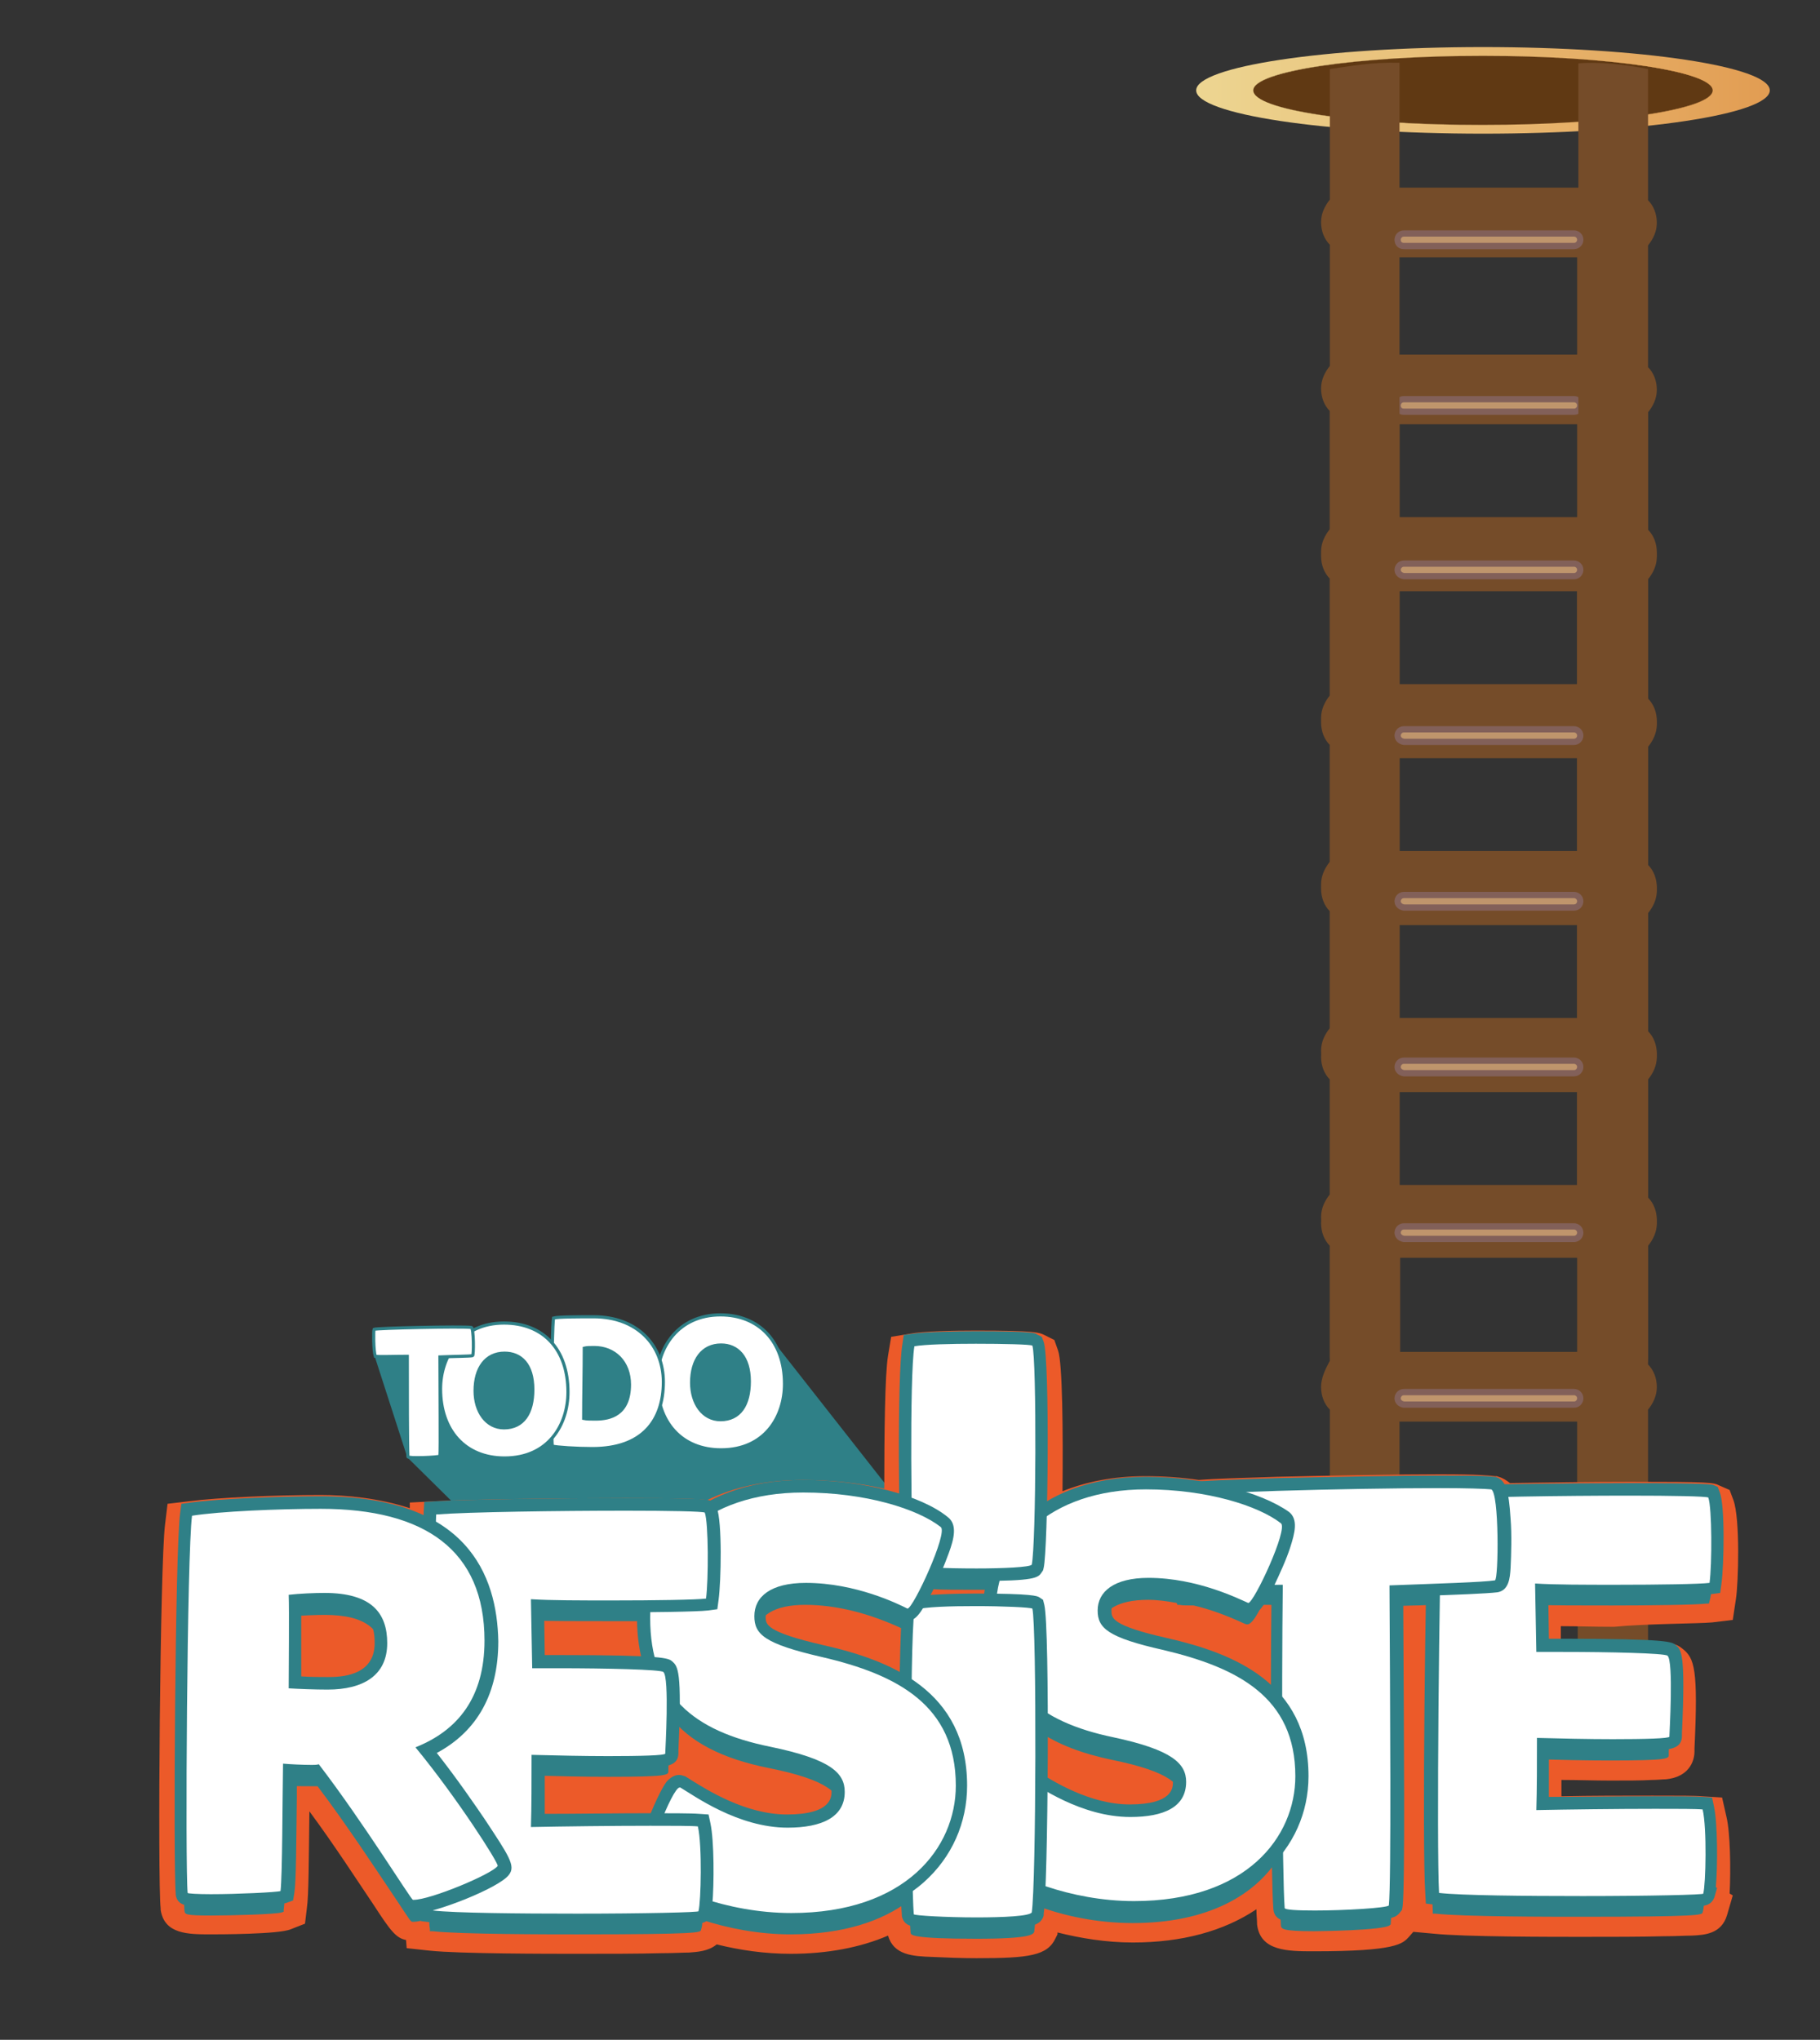 <?xml version="1.0" encoding="utf-8"?>
<!-- Generator: Adobe Illustrator 22.0.1, SVG Export Plug-In . SVG Version: 6.00 Build 0)  -->
<svg version="1.1" id="Layer_1" xmlns="http://www.w3.org/2000/svg" xmlns:xlink="http://www.w3.org/1999/xlink" x="0px" y="0px"
	 viewBox="0 0 290 325" style="enable-background:new 0 0 290 325;" xml:space="preserve">
<rect x="0" y="0" width="290" height="325" fill="#333333" stroke="none"/>
<style type="text/css">
	.st0{clip-path:url(#SVGID_2_);fill:url(#SVGID_3_);}
	.st1{clip-path:url(#SVGID_5_);fill:#603913;}
	.st2{clip-path:url(#SVGID_5_);fill:url(#SVGID_6_);}
	.st3{fill:#754C29;}
	.st4{fill:#BF956C;}
	.st5{fill:none;stroke:#826059;stroke-miterlimit:10;}
	.st6{fill:#2F8087;}
	.st7{fill:#EC5A29;}
	.st8{fill:#FFFFFF;}
	.st9{fill:none;stroke:#2F8087;stroke-width:0.5;stroke-miterlimit:10;}
</style>
<g>
	<defs>
		<path id="SVGID_1_" d="M190.6,14.4c0,3.8,20.5,6.9,45.7,6.9c25.2,0,45.7-3.1,45.7-6.9s-20.5-6.9-45.7-6.9
			C211.1,7.5,190.6,10.6,190.6,14.4"/>
	</defs>
	<clipPath id="SVGID_2_">
		<use xlink:href="#SVGID_1_"  style="overflow:visible;"/>
	</clipPath>
	
		<linearGradient id="SVGID_3_" gradientUnits="userSpaceOnUse" x1="134.837" y1="2119.919" x2="135.837" y2="2119.919" gradientTransform="matrix(-91.386 0 0 91.386 12604.251 -193716.688)">
		<stop  offset="0" style="stop-color:#E29D53"/>
		<stop  offset="1.153710e-02" style="stop-color:#E29D53"/>
		<stop  offset="1" style="stop-color:#EDD692"/>
	</linearGradient>
	<rect x="190.6" y="7.5" class="st0" width="91.4" height="13.8"/>
</g>
<g>
	<g>
		<defs>
			<rect id="SVGID_4_" x="199.2" y="8.4" width="74.2" height="12.1"/>
		</defs>
		<clipPath id="SVGID_5_">
			<use xlink:href="#SVGID_4_"  style="overflow:visible;"/>
		</clipPath>
		<path class="st1" d="M199.7,14.4c0-3.1,16.4-5.5,36.6-5.5c20.2,0,36.6,2.5,36.6,5.5c0,3.1-16.4,5.5-36.6,5.5
			C216.1,20,199.7,17.5,199.7,14.4"/>
		
			<linearGradient id="SVGID_6_" gradientUnits="userSpaceOnUse" x1="135.263" y1="2120.133" x2="136.263" y2="2120.133" gradientTransform="matrix(-74.219 0 0 74.219 10312.52 -157338.672)">
			<stop  offset="0" style="stop-color:#E29D53"/>
			<stop  offset="1.153710e-02" style="stop-color:#E29D53"/>
			<stop  offset="1" style="stop-color:#EDD692"/>
		</linearGradient>
		<path class="st2" d="M199.7,14.4L199.7,14.4c0-3.1,16.4-5.5,36.6-5.5c20.2,0,36.6,2.5,36.6,5.5c0,3.1-16.4,5.5-36.6,5.5
			C216.1,20,199.7,17.5,199.7,14.4L199.7,14.4L199.7,14.4c0,3.1,16.4,5.5,36.6,5.5c20.2,0,36.6-2.5,36.6-5.5
			c0-3.1-16.4-5.5-36.6-5.5C216.1,8.9,199.7,11.4,199.7,14.4L199.7,14.4z"/>
	</g>
</g>
<path class="st3" d="M210.5,168.4c0,1.4,0.5,2.7,1.4,3.6v19.3c-0.8,1-1.4,2.2-1.4,3.6c0,1.4,0.5,2.7,1.4,3.6v17.7
	c0,3.1,2.5,5.6,5.6,5.6c3.1,0,5.6-2.5,5.6-5.6v-15.8h28.3v15.8c0,3.1,2.5,5.6,5.6,5.6c3.1,0,5.6-2.5,5.6-5.6v-17.7
	c0.8-1,1.4-2.2,1.4-3.6c0-1.4-0.5-2.7-1.4-3.6V172c0.8-1,1.4-2.2,1.4-3.6c0-1.4-0.5-2.7-1.4-3.6v-19.3c0.8-1,1.4-2.2,1.4-3.6
	c0-1.4-0.5-2.7-1.4-3.6v-19.3c0.8-1,1.4-2.2,1.4-3.6c0-1.4-0.5-2.7-1.4-3.6V92.3c0.8-1,1.4-2.2,1.4-3.6c0-1.4-0.5-2.7-1.4-3.6V65.7
	c0.8-1,1.4-2.2,1.4-3.6c0-1.4-0.5-2.7-1.4-3.6V39.1c0.8-1,1.4-2.2,1.4-3.6c0-1.4-0.5-2.7-1.4-3.6V11c-3.5-0.7-8-1.2-11.1-0.9v19.8
	H223V10c-4.5-0.1-7.5,0.5-11.1,1v20.8c-0.8,1-1.4,2.2-1.4,3.6c0,1.4,0.5,2.7,1.4,3.6v19.3c-0.8,1-1.4,2.2-1.4,3.6
	c0,1.4,0.5,2.7,1.4,3.6V85c-0.8,1-1.4,2.2-1.4,3.6c0,1.4,0.5,2.7,1.4,3.6v19.3c-0.8,1-1.4,2.2-1.4,3.6c0,1.4,0.5,2.7,1.4,3.6v19.3
	c-0.8,1-1.4,2.2-1.4,3.6c0,1.4,0.5,2.7,1.4,3.6v19.3C211.1,165.8,210.5,167,210.5,168.4 M251.3,83.1H223V67.6h28.3V83.1z
	 M251.3,109.7H223V94.2h28.3V109.7z M251.3,136.3H223v-15.5h28.3V136.3z M251.3,162.9H223v-15.5h28.3V162.9z M223,174h28.3v15.5H223
	V174z M251.3,56.5H223V41h28.3V56.5z"/>
<path class="st4" d="M222.7,196.6L222.7,196.6c0-0.5,0.4-1,1-1h27.1c0.5,0,1,0.4,1,1c0,0.5-0.4,1-1,1h-27.1
	C223.1,197.6,222.7,197.1,222.7,196.6"/>
<path class="st5" d="M222.7,196.6L222.7,196.6c0-0.5,0.4-1,1-1h27.1c0.5,0,1,0.4,1,1c0,0.5-0.4,1-1,1h-27.1
	C223.1,197.6,222.7,197.1,222.7,196.6z"/>
<path class="st4" d="M222.7,170.2L222.7,170.2c0-0.5,0.4-1,1-1h27.1c0.5,0,1,0.4,1,1c0,0.5-0.4,1-1,1h-27.1
	C223.1,171.2,222.7,170.7,222.7,170.2"/>
<path class="st5" d="M222.7,170.2L222.7,170.2c0-0.5,0.4-1,1-1h27.1c0.5,0,1,0.4,1,1c0,0.5-0.4,1-1,1h-27.1
	C223.1,171.2,222.7,170.7,222.7,170.2z"/>
<path class="st4" d="M222.7,143.8L222.7,143.8c0-0.5,0.4-1,1-1h27.1c0.5,0,1,0.4,1,1c0,0.5-0.4,1-1,1h-27.1
	C223.1,144.8,222.7,144.3,222.7,143.8"/>
<path class="st5" d="M222.7,143.8L222.7,143.8c0-0.5,0.4-1,1-1h27.1c0.5,0,1,0.4,1,1c0,0.5-0.4,1-1,1h-27.1
	C223.1,144.8,222.7,144.3,222.7,143.8z"/>
<path class="st4" d="M222.7,117.4L222.7,117.4c0-0.5,0.4-1,1-1h27.1c0.5,0,1,0.4,1,1c0,0.5-0.4,1-1,1h-27.1
	C223.1,118.4,222.7,118,222.7,117.4"/>
<path class="st5" d="M222.7,117.4L222.7,117.4c0-0.5,0.4-1,1-1h27.1c0.5,0,1,0.4,1,1c0,0.5-0.4,1-1,1h-27.1
	C223.1,118.4,222.7,118,222.7,117.4z"/>
<path class="st4" d="M222.7,91L222.7,91c0-0.5,0.4-1,1-1h27.1c0.5,0,1,0.4,1,1c0,0.5-0.4,1-1,1h-27.1C223.1,92,222.7,91.6,222.7,91"
	/>
<path class="st5" d="M222.7,91L222.7,91c0-0.5,0.4-1,1-1h27.1c0.5,0,1,0.4,1,1c0,0.5-0.4,1-1,1h-27.1C223.1,92,222.7,91.6,222.7,91z
	"/>
<path class="st4" d="M222.7,64.6L222.7,64.6c0-0.5,0.4-1,1-1h27.1c0.5,0,1,0.4,1,1c0,0.5-0.4,1-1,1h-27.1
	C223.1,65.6,222.7,65.2,222.7,64.6"/>
<path class="st5" d="M222.7,64.6L222.7,64.6c0-0.5,0.4-1,1-1h27.1c0.5,0,1,0.4,1,1c0,0.5-0.4,1-1,1h-27.1
	C223.1,65.6,222.7,65.2,222.7,64.6z"/>
<path class="st4" d="M222.7,38.2L222.7,38.2c0-0.5,0.4-1,1-1h27.1c0.5,0,1,0.4,1,1c0,0.5-0.4,1-1,1h-27.1
	C223.1,39.2,222.7,38.8,222.7,38.2"/>
<path class="st5" d="M222.7,38.2L222.7,38.2c0-0.5,0.4-1,1-1h27.1c0.5,0,1,0.4,1,1c0,0.5-0.4,1-1,1h-27.1
	C223.1,39.2,222.7,38.8,222.7,38.2z"/>
<path class="st3" d="M210.5,221c0,1.4,0.5,2.7,1.4,3.6v19.3c-0.8,1-1.4,2.2-1.4,3.6c0,1.4,0.5,2.7,1.4,3.6v17.7
	c0,3.1,2.5,5.6,5.6,5.6c3.1,0,5.6-2.5,5.6-5.6v-15.8h28.3v15.8c0,3.1,2.5,5.6,5.6,5.6c3.1,0,5.6-2.5,5.6-5.6v-17.7
	c0.8-1,1.4-2.2,1.4-3.6c0-1.4-0.5-2.7-1.4-3.6v-19.3c0.8-1,1.4-2.2,1.4-3.6c0-1.4-0.5-2.7-1.4-3.6V198c0.8-1,1.4-2.2,1.4-3.6
	c0-1.4-0.5-2.7-1.4-3.6v-19.3c0.8-1,1.4-2.2,1.4-3.6c0-1.4-0.5-2.7-1.4-3.6v-19.3c0.8-1,1.4-2.2,1.4-3.6c0-1.4-0.5-2.7-1.4-3.6
	v-19.3c0.8-1,1.4-2.2,1.4-3.6c0-1.4-0.5-2.7-1.4-3.6V91.6c0.8-1,1.4-2.2,1.4-3.6c0-1.4-0.5-2.7-1.4-3.6V63.5
	c-3.5-0.7-8-1.2-11.1-0.9v19.8H223V62.5c-4.5-0.1-7.5,0.5-11.1,1v20.8c-0.8,1-1.4,2.2-1.4,3.6c0,1.4,0.5,2.7,1.4,3.6v19.3
	c-0.8,1-1.4,2.2-1.4,3.6c0,1.4,0.5,2.7,1.4,3.6v19.3c-0.8,1-1.4,2.2-1.4,3.6c0,1.4,0.5,2.7,1.4,3.6v19.3c-0.8,1-1.4,2.2-1.4,3.6
	c0,1.4,0.5,2.7,1.4,3.6v19.3c-0.8,1-1.4,2.2-1.4,3.6c0,1.4,0.5,2.7,1.4,3.6v19.3C211.1,218.3,210.5,219.6,210.5,221 M251.3,135.6
	H223v-15.5h28.3V135.6z M251.3,162.2H223v-15.5h28.3V162.2z M251.3,188.8H223v-15.5h28.3V188.8z M251.3,215.4H223v-15.5h28.3V215.4z
	 M223,226.5h28.3V242H223V226.5z M251.3,109H223V93.5h28.3V109z"/>
<path class="st4" d="M222.7,249.2L222.7,249.2c0-0.5,0.4-1,1-1h27.1c0.5,0,1,0.4,1,1c0,0.5-0.4,1-1,1h-27.1
	C223.1,250.1,222.7,249.7,222.7,249.2"/>
<path class="st5" d="M222.7,249.2L222.7,249.2c0-0.5,0.4-1,1-1h27.1c0.5,0,1,0.4,1,1c0,0.5-0.4,1-1,1h-27.1
	C223.1,250.1,222.7,249.7,222.7,249.2z"/>
<path class="st4" d="M222.7,222.8L222.7,222.8c0-0.5,0.4-1,1-1h27.1c0.5,0,1,0.4,1,1c0,0.5-0.4,1-1,1h-27.1
	C223.1,223.7,222.7,223.3,222.7,222.8"/>
<path class="st5" d="M222.7,222.8L222.7,222.8c0-0.5,0.4-1,1-1h27.1c0.5,0,1,0.4,1,1c0,0.5-0.4,1-1,1h-27.1
	C223.1,223.7,222.7,223.3,222.7,222.8z"/>
<path class="st4" d="M222.7,196.4L222.7,196.4c0-0.5,0.4-1,1-1h27.1c0.5,0,1,0.4,1,1c0,0.5-0.4,1-1,1h-27.1
	C223.1,197.3,222.7,196.9,222.7,196.4"/>
<path class="st5" d="M222.7,196.4L222.7,196.4c0-0.5,0.4-1,1-1h27.1c0.5,0,1,0.4,1,1c0,0.5-0.4,1-1,1h-27.1
	C223.1,197.3,222.7,196.9,222.7,196.4z"/>
<path class="st4" d="M222.7,170L222.7,170c0-0.5,0.4-1,1-1h27.1c0.5,0,1,0.4,1,1c0,0.5-0.4,1-1,1h-27.1
	C223.1,170.9,222.7,170.5,222.7,170"/>
<path class="st5" d="M222.7,170L222.7,170c0-0.5,0.4-1,1-1h27.1c0.5,0,1,0.4,1,1c0,0.5-0.4,1-1,1h-27.1
	C223.1,170.9,222.7,170.5,222.7,170z"/>
<path class="st4" d="M222.7,143.6L222.7,143.6c0-0.5,0.4-1,1-1h27.1c0.5,0,1,0.4,1,1c0,0.5-0.4,1-1,1h-27.1
	C223.1,144.5,222.7,144.1,222.7,143.6"/>
<path class="st5" d="M222.7,143.6L222.7,143.6c0-0.5,0.4-1,1-1h27.1c0.5,0,1,0.4,1,1c0,0.5-0.4,1-1,1h-27.1
	C223.1,144.5,222.7,144.1,222.7,143.6z"/>
<path class="st4" d="M222.7,117.2L222.7,117.2c0-0.5,0.4-1,1-1h27.1c0.5,0,1,0.4,1,1c0,0.5-0.4,1-1,1h-27.1
	C223.1,118.1,222.7,117.7,222.7,117.2"/>
<path class="st5" d="M222.7,117.2L222.7,117.2c0-0.5,0.4-1,1-1h27.1c0.5,0,1,0.4,1,1c0,0.5-0.4,1-1,1h-27.1
	C223.1,118.1,222.7,117.7,222.7,117.2z"/>
<path class="st4" d="M222.7,90.8L222.7,90.8c0-0.5,0.4-1,1-1h27.1c0.5,0,1,0.4,1,1c0,0.5-0.4,1-1,1h-27.1
	C223.1,91.7,222.7,91.3,222.7,90.8"/>
<path class="st5" d="M222.7,90.8L222.7,90.8c0-0.5,0.4-1,1-1h27.1c0.5,0,1,0.4,1,1c0,0.5-0.4,1-1,1h-27.1
	C223.1,91.7,222.7,91.3,222.7,90.8z"/>
<polygon class="st6" points="64.9,232.2 73.1,240.3 144.1,240.3 122.9,213.3 113.8,212.1 103.3,217.6 96.8,212.1 90.5,212.1 
	87.9,217.3 80.3,213 70.9,214.1 63,214.1 59.7,216.1 "/>
<path class="st7" d="M272.8,258.5l3.3-0.4l0.5-3.3c0.4-2.5,0.7-12.8-0.4-15.8l-0.6-1.6l-1.6-0.7c-1-0.5-1.4-0.6-14.3-0.6
	c-6,0-13.1,0.1-19.1,0.2c-0.5-0.4-1.1-0.8-1.8-1l-0.3-0.1l-0.3,0c-0.8-0.1-2.5-0.3-8.8-0.3h0c-6.7,0-16.9,0.2-26,0.4
	c-6,0.2-9.8,0.3-12.4,0.5c-2.7-0.4-5.6-0.6-8.5-0.6c-5.1,0-9.5,0.9-13.2,2.4c0.1-9.5,0-20.4-0.7-22.4l-0.6-1.7l-1.6-0.8
	c-0.8-0.4-1.5-0.7-10.9-0.7c-3.6,0-8.4,0.1-10.5,0.5l-3,0.5l-0.5,3c-0.5,3-0.6,12.6-0.6,21.2c-4-0.9-8.4-1.4-12.9-1.4
	c-6.1,0-11.2,1.2-15.3,3.2c-1.4-0.2-4.5-0.3-13-0.3c-10.9,0-25.4,0.2-30.5,0.5l-3.9,0.2l0,0.9c-4.9-1.6-10.1-2.1-14.2-2.1
	c-7,0-16.4,0.4-21,1l-3.4,0.4l-0.4,3.3c-0.8,6.3-1.2,56.7-0.7,61.2l0,0.1l0,0.1c0.6,3.9,4.4,3.9,8,3.9c1.1,0,10.8,0,12.7-0.8
	l2.3-0.9l0.3-2.5c0.3-2,0.3-7.7,0.4-15.4c4,5.4,7.8,11.3,10.3,15c2.6,4,3.5,5.2,5.1,5.5l0.1,1.3l3.7,0.4c4.7,0.5,19.1,0.5,23.4,0.5
	c4.9,0,9.9,0,13.5-0.1c1.9,0,3.4-0.1,4.4-0.1c1.3-0.1,3.1-0.2,4.4-1.3c3.6,0.9,7.6,1.5,11.8,1.5c5.8,0,11.1-1,15.5-2.9
	c0.9,3.1,3.9,3.3,7.1,3.4c2.1,0.1,4.6,0.2,7,0.2c8.4,0,11.3-0.4,12.6-3.2l0.3-0.6l0-0.3c3.6,0.9,7.7,1.6,12,1.6
	c7.8,0,14.5-1.8,19.7-5.3c0,0.9,0.1,1.7,0.1,2.2l0,0.1l0,0.1c0.5,4.3,4.9,4.3,9.1,4.3c13.1,0,14.1-1.2,15.1-2.3l0.7-0.8l3.3,0.3
	c4.7,0.5,19,0.5,23.3,0.5c4.9,0,9.8,0,13.4-0.1c1.9,0,3.3-0.1,4.4-0.1c1.9-0.1,4.7-0.2,5.6-3.3l0.9-3.1l-0.5-0.3
	c0.2-3.9,0.1-9.7-0.5-12.2l-0.7-3.1l-3.2-0.2c-1-0.1-3.7-0.1-7.9-0.1c-4.5,0-9.9,0-14.5,0.1c0-0.9,0-1.7,0-2.6
	c2.6,0,5.3,0.1,7.8,0.1c2.7,0,4.9,0,6.6-0.1c0.9,0,1.7-0.1,2.2-0.1c4.2-0.4,4.6-3.5,4.6-4.4l0-0.5c0.6-12.7,0-14.4-1.9-15.9
	c-1.3-1-1.8-1.5-19.4-1.5l0-2.1c2.4,0,5.3,0.1,8.5,0.1C262.2,258.7,270.7,258.7,272.8,258.5"/>
<path class="st6" d="M272.6,241.4l-0.1-0.2l-0.2-0.1c-0.2-0.1-0.7-0.3-12.7-0.3c-6.7,0-14.8,0.1-21.2,0.2c-0.2-0.7-0.5-1.1-0.8-1.2
	c-1-0.1-3.7-0.2-8.2-0.2c-9.7,0-30.1,0.4-38.5,0.9c-2.6-0.4-5.4-0.7-8.5-0.7c-6.1,0-12.4,1.7-17.1,5.2c0.3-10,0.2-26.2-0.4-27.8
	L165,217l-0.2-0.1c-0.7-0.3-9.2-0.3-9.3-0.3c-2.3,0-7.8,0-9.8,0.4l-0.3,0.1l-0.1,0.3c-0.6,3.2-0.6,16.3-0.5,25.7
	c-4.2-1.6-10-2.8-16.8-2.8c-5.3,0-10.7,1.2-15.2,3.8c0-0.1-0.1-0.2-0.1-0.3l-0.1-0.2l-0.2-0.1c-0.2-0.1-0.7-0.3-12.7-0.3
	c-10.9,0-25.2,0.2-30.3,0.5l-0.4,0l0,0.4c0,0.7-0.1,1.6-0.1,2.6c-4.3-2.6-10.3-3.9-17.8-3.9c-6.8,0-16.2,0.4-20.6,1l-0.4,0l0,0.4
	c-0.8,5.9-1.1,56.1-0.7,60.3c0.1,0.5,0.1,0.7,4.2,0.7c3.4,0,10.5-0.2,11.3-0.5l0.3-0.1l0-0.3c0.3-1.9,0.3-8.9,0.4-15.1
	c0-1.7,0-3.3,0-4.7c1.1,0.1,2.8,0.1,4.1,0.1c0.3,0,0.6,0,0.9,0c4.7,6.2,9.4,13.4,12.3,17.7c2.6,3.9,2.5,3.9,2.9,3.9l0.1,0
	c0.6,0,1.4-0.2,2.5-0.5c0,0.7,0,1.2,0.1,1.6l0,0.4l0.4,0c4.5,0.5,18.8,0.5,23,0.5c19.6,0,19.7-0.3,19.8-0.7l0.1-0.4l0,0
	c0.1-0.3,0.1-0.7,0.1-1.2c4,1.3,8.9,2.3,14.1,2.3c8.3,0,14.6-2.1,18.9-5.4c0.1,2.4,0.1,4.3,0.2,5.2c0.1,0.3,0.2,0.9,10.5,0.9
	c8.7,0,9-0.7,9.2-1.1l0-0.1c0.1-0.7,0.2-2.1,0.3-4.1c4.2,1.6,9.6,2.8,15.4,2.8c12,0,19.6-4.5,23.3-10.5c0.1,5.3,0.2,9.3,0.3,10.9
	c0.1,0.5,0.1,0.9,5.3,0.9c0.1,0,11.4-0.1,12.1-1l0.1-0.1l0-0.2c0.4-3.5,0.2-28.3,0.1-46.3l0-4.2l3.7-0.1c1.1,0,2.1-0.1,3.1-0.1
	c-0.3,17.7-0.5,43.4-0.2,48.8l0,0.4l0.4,0c4.5,0.5,18.7,0.5,22.9,0.5c19.5,0,19.6-0.3,19.7-0.7l0.1-0.4l0,0
	c0.4-2.4,0.5-10.5-0.2-13.3l-0.1-0.4l-0.4,0c-1.1-0.1-4.8-0.1-7.6-0.1c-5.8,0-13.4,0.1-18.4,0.2c0.1-2.9,0.1-6.7,0.1-10.4
	c3.6,0.1,7.8,0.2,11.6,0.2c9.5,0,9.5-0.3,9.5-0.9c0,0,0-0.2,0-0.5c0.6-11.9-0.1-12.5-0.5-12.8c-0.7-0.6-12.1-0.7-17-0.7
	c-1.3,0-2.5,0-3.7,0l-0.2-9.9c2.9,0.1,7.3,0.1,12.4,0.1c6.2,0,13.4-0.1,15-0.3l0.4,0l0.1-0.4C273.2,252.3,273.3,243.1,272.6,241.4
	 M68.3,283.2c-0.5-0.6-0.9-1.1-1.3-1.6c0.4-0.2,0.9-0.4,1.3-0.6C68.3,281.8,68.3,282.5,68.3,283.2 M187.5,255.4l0.1,0.3l0.3,0
	c0.5,0.1,1.3,0.1,2.3,0.1c2.6,0.6,5.3,1.6,8.1,2.9l0.3,0.1l0.2,0c0.6,0,1.5-1.4,2.3-3.1c1,0,1.9,0,2.8,0c-0.1,5.8-0.1,12.8-0.1,19.7
	c-3.9-5.8-11.2-8.4-18.4-10c-8.7-2-10.1-3.3-10.1-5.8c0-3,2.8-4.7,7.6-4.7C184.4,254.9,185.9,255.1,187.5,255.4
	C187.5,255.3,187.5,255.4,187.5,255.4 M165.6,275.9c2.9,2,6.8,3.5,11.6,4.5c9.3,1.9,11.2,4,11.2,6.6c0,3.4-2.8,5.1-8.4,5.1
	c-5.9,0-11.3-2.9-14.4-4.8C165.6,283.5,165.6,279.6,165.6,275.9 M144.8,271.9c-4-2.7-8.9-4.2-13.9-5.4c-8.9-2-10.3-3.4-10.3-6
	c0-3.1,2.8-4.8,7.7-4.8c4.9,0,10.2,1.3,15.7,3.9l0.3,0.1l0.2,0c0.2,0,0.4-0.2,0.7-0.5l0,0C145.1,261.4,144.9,266.1,144.8,271.9
	 M145.7,258.9L145.7,258.9c0.9-1.2,2-3.6,2.9-5.7c1.5,0.1,3.8,0.1,7.1,0.1c1.4,0,2.5,0,3.5,0c-0.6,1.6-0.9,3.3-1.1,5.1
	c-1.4,0-2.4,0-2.6,0C153.2,258.4,147.7,258.4,145.7,258.9 M107.4,287.7c-0.7,0.8-1.7,3.1-2.7,5.5c-0.4,0-0.7,0-1.1,0
	c-5.9,0-13.5,0.1-18.5,0.2c0.1-3,0.1-6.8,0.1-10.5c3.6,0.1,7.9,0.2,11.7,0.2c9.6,0,9.6-0.3,9.6-0.9c0,0,0-0.2,0-0.5
	c0.2-3.8,0.2-6.5,0.2-8.3c3.1,4.1,8.3,6.8,15.8,8.3c9.5,1.9,11.5,4.1,11.5,6.7c0,3.5-2.9,5.2-8.6,5.2c-7,0-13.3-4.1-16.1-5.8
	c-0.3-0.2-0.6-0.4-0.9-0.5l-0.2-0.1h-0.1C107.9,287.2,107.6,287.5,107.4,287.7 M104.2,268.6c-3.6-0.3-11.4-0.4-15.2-0.4
	c-1.3,0-2.6,0-3.8,0l-0.2-10c2.9,0.1,7.4,0.1,12.4,0.1c1.9,0,3.8,0,5.7,0c-0.1,0.8-0.1,1.5-0.1,2.3
	C103,263.6,103.4,266.3,104.2,268.6 M52.2,271.7c-1.7,0-4.1-0.1-5.7-0.2c0-0.8,0-2,0-3.4c0-3.7,0-8.5,0-10.6
	c1.7-0.1,3.8-0.2,5.2-0.2c6.6,0,9.5,2.3,9.5,7.5C61.2,270.5,56.3,271.7,52.2,271.7"/>
<path class="st8" d="M251.9,303c-4.2,0-18.5,0-23-0.5l-0.8-0.1l-0.1-0.8c-0.5-7.2,0-50.7,0.5-62.8l0-0.9l0.9-0.1
	c5.1-0.3,19.3-0.5,30.2-0.5c12.1,0,12.6,0.2,12.9,0.3l0.4,0.2l0.1,0.4c0.8,2,0.6,11.5,0.2,14.1l-0.1,0.8l-0.8,0.1
	c-1.7,0.2-8.9,0.3-15,0.3c-4.8,0-9,0-11.9-0.1l0.1,8.9c1,0,2.1,0,3.2,0c16.3,0,17,0.6,17.3,0.8c0.5,0.4,1.3,1,0.7,13.2
	c0,0.3,0,0.5,0,0.5c0,1.1,0,1.4-10,1.4c-3.6,0-7.7-0.1-11.1-0.2c0,3.3,0,6.7-0.1,9.4c4.9-0.1,12.2-0.2,17.9-0.2c2.8,0,6.5,0,7.6,0.1
	l0.7,0.1l0.2,0.7c0.7,2.7,0.6,10.4,0.2,13.2l0.1,0l-0.2,0.7C271.9,302.8,271.8,303,251.9,303"/>
<path class="st6" d="M259.7,238.3c6.8,0,12.1,0.1,12.5,0.3c0.6,1.6,0.6,10.7,0.2,13.6c-1.5,0.2-8.1,0.3-14.9,0.3
	c-4.9,0-9.8,0-12.9-0.2l0.2,10.9c1.3,0,2.7,0,4.2,0c7.5,0,16.2,0.2,16.7,0.6c1,0.8,0.3,12.5,0.3,12.9c0,0.3-4,0.4-9,0.4
	c-3.9,0-8.4-0.1-12.1-0.2c0,4,0,8.3-0.1,11.5c5-0.1,12.9-0.2,18.9-0.2c3.7,0,6.6,0,7.6,0.1c0.7,3,0.5,11.9,0.1,13.4
	c0.4,0.2-9.1,0.4-19.2,0.4c-9.4,0-19.4-0.1-22.9-0.5c-0.4-7.1,0-50.6,0.5-62.7C234.6,238.5,249,238.3,259.7,238.3 M259.7,236.3
	c-10.8,0-25.1,0.2-30.2,0.5l-1.8,0.1l-0.1,1.8c-0.5,12.2-1,55.7-0.5,62.9l0.1,1.7l1.7,0.2c4.6,0.5,18.8,0.5,23.1,0.5
	c4.9,0,9.8,0,13.4-0.1c1.8,0,3.3-0.1,4.3-0.1c1.8-0.1,3-0.1,3.5-1.6l0.4-1.4l-0.2-0.1c0.3-3.3,0.3-10.2-0.3-12.9l-0.3-1.4l-1.5-0.1
	c-1.2-0.1-4.8-0.1-7.7-0.1c-5.3,0-12,0.1-16.8,0.1c0-2.2,0-4.8,0-7.4c3.2,0.1,6.9,0.1,10.1,0.1c2.6,0,4.9,0,6.5-0.1
	c2.5-0.1,4.6-0.2,4.6-2.3c0,0,0-0.2,0-0.5c0.6-12.6-0.1-13.3-1-14c-0.6-0.5-1.2-1-17.9-1c-0.8,0-1.5,0-2.3,0l-0.1-6.9
	c2.8,0.1,6.6,0.1,10.8,0.1c6.1,0,13.4-0.1,15.1-0.3l1.5-0.2l0.2-1.5c0.4-2.9,0.6-12.5-0.3-14.6l-0.3-0.8l-0.7-0.3
	C272.5,236.5,272,236.3,259.7,236.3"/>
<path class="st8" d="M209.6,305.3c-4.9,0-5.7-0.3-5.8-1.3c-0.4-5.1-0.5-32.9-0.3-50.6c-2.8,0-5.9,0.1-8.6,0.1c-3.6,0-5.8-0.1-7-0.2
	l-0.7-0.1l-0.2-0.6c-1-3.4-0.8-14.1-0.2-14.9l0.1-0.1l0.2-0.1c1.5-0.8,33-1.4,42.4-1.4c4.5,0,7.3,0.1,8.3,0.2l0.1,0l0.1,0
	c2.5,0.7,1.7,13.4,1.7,13.5c-0.1,1.7-0.2,2.8-1.2,2.9c-1.7,0.2-6.6,0.4-12.7,0.6l-3.2,0.1l0,3.7c0.1,18.1,0.2,42.9-0.1,46.4l0,0.3
	l-0.2,0.2C221.1,305.3,210.7,305.3,209.6,305.3"/>
<path class="st6" d="M229.5,237.1c4.1,0,7.1,0.1,8.1,0.2c1.3,0.4,1.2,14.4,0.6,14.5c-2,0.3-8.8,0.5-16.8,0.8
	c0.1,18.3,0.3,47.2-0.1,51c-0.4,0.4-7,0.8-11.8,0.8c-2.7,0-4.8-0.1-4.8-0.4c-0.4-5.2-0.5-34.5-0.3-51.5c-3.1,0-6.6,0.1-9.6,0.1
	c-3,0-5.6,0-6.9-0.2c-0.9-2.8-0.9-13.4-0.4-13.9C188.6,237.8,215.4,237.1,229.5,237.1 M229.5,235.1L229.5,235.1
	c-6.6,0-16.8,0.2-25.9,0.4c-15.8,0.5-16.4,0.8-16.9,1.1l-0.3,0.2l-0.2,0.3c-0.4,0.5-0.9,1-0.8,7.4c0,1.8,0.2,6.3,0.8,8.4l0.4,1.3
	l1.3,0.2c1.2,0.1,3.5,0.2,7.1,0.2c2.4,0,5.1,0,7.6-0.1c-0.2,17.8-0.1,44.7,0.3,49.7l0,0l0,0c0.2,2.2,2.7,2.2,6.8,2.2
	c2.4,0,5.3-0.1,7.7-0.3c4.4-0.3,5-0.6,5.6-1.3l0.4-0.5l0.1-0.6c0.4-3.6,0.2-27.4,0.1-46.6l0-2.7c0.7,0,1.5-0.1,2.2-0.1
	c6.4-0.2,11.1-0.4,12.8-0.6c1.8-0.3,2-2.2,2.1-3.9c0.1-2.1,0.2-5.3,0-7.8c-0.3-4.7-0.8-6.2-2.4-6.7l-0.1,0l-0.1,0
	C237.5,235.2,236.3,235.1,229.5,235.1"/>
<path class="st8" d="M180.6,304c-10.4,0-19.6-4-23.2-6.7l-0.3-0.2l-0.1-0.4c-0.4-2.2,3.4-11.8,4.9-13.6c0.1-0.2,0.6-0.7,1.2-0.7h0.2
	l0.3,0.1l0.1,0c0.2,0.1,0.5,0.3,0.8,0.5c2.6,1.7,8.7,5.6,15.5,5.6c5.2,0,7.9-1.5,7.9-4.6c0-1.9-0.8-4-10.8-6.1
	c-13.5-2.8-19.5-9.3-19.5-21.1c0-14.1,13-20.5,25-20.5c10.4,0,18.6,2.8,22.1,5.6c0.8,0.6,0.7,1.8-0.2,4.5c0,0.1-3.6,10.1-5.7,10.1
	l-0.3,0l-0.4-0.2c-5.3-2.5-10.4-3.8-15.2-3.8c-4.5,0-7.1,1.5-7.1,4.2c0,2,0.7,3.3,9.7,5.4c10.8,2.5,21.8,7,21.8,21.1
	C207.3,293.5,199.1,304,180.6,304"/>
<path class="st6" d="M182.6,237.3c9.7,0,17.9,2.6,21.5,5.4c1.2,0.9-4.3,12.7-5.2,12.7c0,0,0,0,0,0c-1.4-0.6-8.1-4-15.9-4
	c-5.5,0-8.1,2.2-8.1,5.2c0,2.8,1.6,4.3,10.5,6.3c11.8,2.8,21,7.5,21,20.1c0,9.7-7.8,19.9-25.7,19.9c-10.3,0-19.3-4-22.6-6.5
	c-0.4-1.8,4-13.1,5.1-13.1c0,0,0,0,0.1,0c2.1,1.3,9,6.2,16.8,6.2c5.4,0,8.9-1.6,8.9-5.6c0-2.9-2.2-5.1-11.6-7.1
	c-12-2.5-18.7-8.1-18.7-20.1C158.5,246.4,167.1,237.3,182.6,237.3 M182.6,235.3c-17.9,0-26,11.2-26,21.5c0,12.2,6.5,19.2,20.3,22
	c10,2,10,4.1,10,5.1c0,0.9,0,3.6-6.9,3.6c-6.4,0-12.4-3.8-14.9-5.4c-0.3-0.2-0.6-0.4-0.8-0.5l-0.1-0.1l-0.1,0
	c-0.3-0.1-0.6-0.2-0.9-0.2c-0.7,0-1.4,0.4-2,1c-1.3,1.5-2.9,5.8-3.3,7.1c-2.1,5.7-1.8,7-1.7,7.4l0.2,0.7l0.6,0.5
	c3.7,2.8,13.1,6.9,23.8,6.9c8.7,0,15.9-2.4,20.9-6.8c4.4-3.9,6.8-9.3,6.8-15.1c0-14.9-12-19.6-22.5-22c-8.9-2-8.9-3.2-8.9-4.4
	c0-2.9,4.2-3.2,6.1-3.2c4.6,0,9.6,1.2,14.7,3.7l0.3,0.1l0.3,0.1l0.3,0l0.1,0l0.1,0c1.3,0,2.2-0.9,3.9-4.4c1-2.1,2.1-4.5,2.7-6.4
	c0.7-2.2,1.3-4.4-0.2-5.6C200.9,237.7,191.7,235.3,182.6,235.3"/>
<path class="st8" d="M155.7,306.4c-10.7,0-10.8-0.5-11-1.3l0-0.1l0-0.1c-0.4-5.2-0.7-42,0.1-48.7l0.1-0.7l0.7-0.2
	c2-0.5,7.1-0.6,10-0.6c3.3,0,8.8,0.1,9.6,0.6l0.3,0.2l0.1,0.4c0.8,3,0.7,44.1-0.1,48.8l0,0.2l-0.1,0.1
	C165.1,305.7,164.7,306.4,155.7,306.4"/>
<path class="st6" d="M155.5,255.9c4.4,0,8.7,0.2,9,0.4c0.7,2.9,0.6,43.9-0.1,48.4c-0.3,0.6-4.5,0.8-8.8,0.8c-4.9,0-9.9-0.3-10-0.5
	c-0.4-4.9-0.7-41.8,0.1-48.5C147.4,256,151.5,255.9,155.5,255.9 M155.5,253.9c-2.9,0-8.1,0.1-10.2,0.6l-1.3,0.3l-0.2,1.4
	c-0.8,6.7-0.6,43.7-0.1,48.9l0,0.1l0,0.1c0.4,1.7,1.7,1.8,5,1.9c2,0.1,4.5,0.2,6.9,0.2c9.1,0,10-0.7,10.6-1.9l0.1-0.3l0-0.3
	c0.7-3.9,1-45.6,0.1-49.2l-0.2-0.8l-0.6-0.4C165.3,254.3,164.6,253.9,155.5,253.9"/>
<path class="st8" d="M155.7,250.8c-10.6,0-10.7-0.3-11-1.1l0-0.1l0-0.1c-0.4-3.8-0.7-30.5,0.1-35.3l0.1-0.7l0.7-0.1
	c2-0.4,7.6-0.4,9.9-0.4c2,0,8.7,0,9.5,0.4l0.4,0.2l0.1,0.4c0.9,2.6,0.6,32.6-0.1,35.5l0,0.2l-0.1,0.2
	C164.9,250.3,164.6,250.8,155.7,250.8"/>
<path class="st6" d="M155.5,214.1c4.4,0,8.7,0.1,9,0.3c0.7,2.1,0.6,31.7-0.1,34.9c-0.3,0.4-4.5,0.6-8.8,0.6c-4.9,0-9.9-0.2-10-0.4
	c-0.4-3.6-0.7-30.2,0.1-35C147.4,214.2,151.5,214.1,155.5,214.1 M155.5,212.1L155.5,212.1c-2.9,0-8,0.1-10.1,0.4l-1.4,0.2l-0.2,1.4
	c-0.9,5.1-0.6,31.7-0.1,35.6l0,0.2l0,0.2c0.5,1.5,1.5,1.5,5,1.7c2,0.1,4.5,0.1,6.9,0.1c9.4,0,9.8-0.5,10.4-1.4l0.2-0.3l0.1-0.4
	c0.7-3,1-33.3,0-36l-0.3-0.8l-0.8-0.4C165.1,212.4,164.4,212.1,155.5,212.1"/>
<path class="st8" d="M126.1,305.8c-10.6,0-20-4.1-23.6-6.8l-0.3-0.2l-0.1-0.4c-0.4-2.2,3.4-12.1,5-13.9c0.1-0.2,0.6-0.7,1.2-0.7h0.2
	l0.3,0.1l0.1,0c0.2,0.1,0.5,0.3,0.8,0.5c2.7,1.7,8.9,5.7,15.8,5.7c5.4,0,8.1-1.6,8.1-4.7c0-1.9-0.9-4.1-11.1-6.2
	c-13.8-2.8-19.9-9.5-19.9-21.5c0-14.4,13.2-20.9,25.5-20.9c10.6,0,18.9,2.9,22.5,5.7c0.8,0.6,0.7,1.8-0.2,4.5
	c0,0.1-3.7,10.3-5.8,10.3l-0.3,0l-0.4-0.2c-5.4-2.6-10.6-3.9-15.5-3.9c-4.6,0-7.2,1.6-7.2,4.3c0,2,0.7,3.4,9.9,5.5
	c11,2.6,22.2,7.1,22.2,21.5C153.3,295.1,144.9,305.8,126.1,305.8"/>
<path class="st6" d="M128,237.8c9.9,0,18.2,2.6,21.9,5.5c1.2,0.9-4.4,13-5.3,13h0c-1.4-0.7-8.2-4.1-16.2-4.1c-5.6,0-8.2,2.2-8.2,5.3
	c0,2.9,1.6,4.4,10.7,6.5c12.1,2.8,21.4,7.7,21.4,20.5c0,9.9-8,20.3-26.2,20.3c-10.5,0-19.7-4.1-23-6.6c-0.4-1.8,4-13.4,5.2-13.4
	c0,0,0,0,0.1,0c2.2,1.3,9.2,6.4,17.1,6.4c5.5,0,9.1-1.7,9.1-5.7c0-3-2.2-5.2-11.9-7.2c-12.3-2.5-19.1-8.2-19.1-20.5
	C103.5,247,112.2,237.8,128,237.8 M128,235.8c-18.2,0-26.5,11.4-26.5,21.9c0,12.4,6.6,19.5,20.7,22.5c10.3,2.1,10.3,4.2,10.3,5.2
	c0,0.9,0,3.7-7.1,3.7c-6.6,0-12.7-3.9-15.3-5.5c-0.3-0.2-0.6-0.4-0.8-0.5l-0.1-0.1l-0.1,0c-0.3-0.1-0.6-0.2-0.9-0.2
	c-0.7,0-1.4,0.4-2,1.1c-1.5,1.9-5.7,12.1-5.2,14.7l0.1,0.7l0.6,0.5c3.8,2.8,13.3,7,24.2,7c8.9,0,16.2-2.4,21.3-6.9
	c4.5-4,6.9-9.5,6.9-15.4c0-15.2-12.3-20-23-22.4c-9.1-2.1-9.1-3.3-9.1-4.5c0-2.9,3.9-3.3,6.2-3.3c4.7,0,9.8,1.3,15.1,3.8l0.3,0.1
	l0.3,0.1l0.3,0l0.1,0l0.1,0c1.4,0,2.2-1,4-4.4c1.1-2.1,2.1-4.6,2.8-6.5c0.8-2.2,1.4-4.5-0.2-5.7C146.7,238.2,137.4,235.8,128,235.8"
	/>
<path class="st8" d="M92,305.8c-4.3,0-18.6,0-23.1-0.5l-0.8-0.1l-0.1-0.8c-0.5-7.2,0-50.9,0.5-63.2l0-0.9l0.9-0.1
	c5.1-0.3,19.4-0.5,30.3-0.5c12.2,0,12.7,0.2,13,0.3l0.4,0.2l0.1,0.4c0.7,1.9,0.7,11.2,0.2,14.2l-0.1,0.8l-0.8,0.1
	c-1.7,0.2-9,0.3-15.1,0.3c-4.8,0-9,0-11.9-0.1l0.1,8.9c1,0,2.1,0,3.3,0c16.4,0,17.1,0.6,17.4,0.8c0.5,0.4,1.3,1,0.7,13.2
	c0,0.3,0,0.5,0,0.5c0,1.1,0,1.4-10.1,1.4c-3.6,0-7.7-0.1-11.2-0.2c0,3.4,0,6.7-0.1,9.5c5-0.1,12.3-0.2,18-0.2c2.8,0,6.5,0,7.6,0.1
	l0.7,0.1l0.2,0.7c0.7,2.7,0.6,10.4,0.2,13.3l0.1,0l-0.2,0.7C112,305.6,112,305.8,92,305.8"/>
<path class="st6" d="M99.8,240.7c6.8,0,12.1,0.1,12.5,0.3c0.6,1.6,0.6,10.7,0.2,13.7c-1.5,0.2-8.2,0.3-15,0.3c-4.9,0-9.9,0-12.9-0.2
	l0.2,11c1.3,0,2.8,0,4.2,0c7.5,0,16.3,0.2,16.7,0.6c1,0.8,0.3,12.6,0.3,13c0,0.3-4,0.4-9.1,0.4c-3.9,0-8.4-0.1-12.2-0.2
	c0,4.1,0,8.4-0.1,11.5c5-0.1,13-0.2,19-0.2c3.7,0,6.6,0,7.6,0.1c0.7,3,0.5,12,0.1,13.5c0.4,0.2-9.1,0.4-19.3,0.4
	c-9.5,0-19.5-0.1-23-0.5c-0.4-7.1,0-50.9,0.5-63.1C74.6,240.9,89.1,240.7,99.8,240.7 M99.8,238.7c-10.9,0-25.2,0.2-30.4,0.5
	l-1.8,0.1l-0.1,1.8c-0.5,12.3-1,56-0.5,63.3l0.1,1.7l1.7,0.2c4.6,0.5,18.9,0.5,23.2,0.5c4.9,0,9.8,0,13.4-0.1c1.9,0,3.3-0.1,4.4-0.1
	c1.8-0.1,3.1-0.1,3.5-1.6l0.4-1.4l-0.2-0.1c0.3-3.4,0.3-10.2-0.3-13l-0.3-1.4l-1.5-0.1c-1.2-0.1-4.9-0.1-7.7-0.1
	c-5.3,0-12,0.1-16.9,0.1c0-2.2,0-4.8,0-7.4c3.2,0.1,6.9,0.1,10.2,0.1c2.7,0,4.9,0,6.5-0.1c2.6-0.1,4.6-0.2,4.6-2.3c0,0,0-0.2,0-0.5
	c0.6-12.7-0.1-13.3-1-14.1c-0.6-0.5-1.2-1-18-1c-0.8,0-1.5,0-2.3,0l-0.1-6.9c2.8,0.1,6.7,0.1,10.9,0.1c6.1,0,13.5-0.1,15.2-0.3
	l1.5-0.2l0.2-1.5c0.4-2.9,0.6-12.5-0.3-14.7l-0.3-0.8l-0.7-0.3C112.6,238.9,112.2,238.7,99.8,238.7"/>
<path class="st8" d="M65.8,303.7c-0.6,0-0.6,0-3.3-4.1c-2.8-4.3-7.5-11.4-12.1-17.5c-0.2,0-0.5,0-0.7,0c-1.1,0-2.5,0-3.6-0.1
	c0,1.2,0,2.6,0,4.1c-0.1,6.2-0.1,13.2-0.4,15.2l-0.1,0.6l-0.5,0.2c-0.9,0.4-8.6,0.6-11.5,0.6c-3.8,0-4.5-0.1-4.7-1.1
	c-0.5-4.3-0.1-54.6,0.7-60.4l0.1-0.8l0.8-0.1c4.4-0.5,13.9-1,20.6-1c17.8,0,27.1,7.6,27.1,22c0,8.3-3.5,14.1-10.4,17.4
	c3.6,4.4,6.7,8.9,8.3,11.3c4.6,6.8,4.4,7.1,3.9,7.7c-1.2,1.7-11.3,5.8-14.2,5.8h0C65.9,303.7,65.8,303.7,65.8,303.7 M47,268
	c1.6,0.1,3.7,0.2,5.2,0.2c3.9,0,8.5-1.1,8.5-6.4c0-3.2-1-7-9-7c-1.3,0-3.1,0.1-4.7,0.2c0,2.3,0,6.8,0,10.2C47,266.2,47,267.2,47,268
	"/>
<path class="st6" d="M51.1,240.4c16.6,0,26.1,6.6,26.1,21c0,9-4.2,14.3-11,17c6.6,8,13.3,18.5,13.1,18.9c-0.9,1.3-10.7,5.4-13.4,5.4
	c0,0-0.1,0-0.1,0c-0.3,0-7.8-12.2-15-21.6c-0.3,0.1-0.8,0.1-1.1,0.1c-1.5,0-3.5-0.1-4.6-0.2c-0.1,6-0.1,17.7-0.4,20.3
	c-0.6,0.2-6.9,0.5-11.1,0.5c-2.1,0-3.7-0.1-3.7-0.2c-0.4-4.1-0.1-54.2,0.7-60.1C35,240.8,44.4,240.4,51.1,240.4 M52.2,269.2
	c5.6,0,9.5-2.2,9.5-7.4c0-4.8-2.5-8-10-8c-1.6,0-4,0.1-5.7,0.3c0.1,2.3,0,11.9,0,14.9C47.6,269.1,50.2,269.2,52.2,269.2 M51.1,238.4
	c-6.8,0-16.3,0.4-20.7,1l-1.5,0.2l-0.2,1.5c-0.8,5.9-1.1,56.4-0.7,60.6l0,0.1l0,0.1c0.3,1.9,2,1.9,5.7,1.9c0.1,0,10.4-0.1,11.9-0.6
	l1.1-0.4l0.2-1.2c0.3-1.9,0.3-7.8,0.4-15.3c0-1.1,0-2.1,0-3.1c0.9,0,1.8,0.1,2.6,0.1c0.1,0,0.1,0,0.2,0c4.5,6,9,12.8,11.7,17
	c0.7,1.1,1.4,2.1,1.8,2.7c0.8,1.2,1.3,1.9,2.4,1.9l0.1,0c3,0,13.5-4.1,15-6.2c1.1-1.4,0-3-3.9-8.9c-1.5-2.2-4.3-6.3-7.6-10.5
	c6.5-3.5,9.8-9.5,9.8-17.8C79.2,250.9,74.4,238.4,51.1,238.4 M48,255.9c1.3-0.1,2.7-0.1,3.7-0.1c7.1,0,8,2.9,8,6
	c0,5.4-5.7,5.4-7.5,5.4c-1.2,0-2.8,0-4.2-0.1c0-0.6,0-1.2,0-1.9C48,262,48,258.3,48,255.9"/>
<path class="st8" d="M125,220.5c0,5.2-3.1,10.5-10.1,10.5c-6.3,0-10.2-4.4-10.2-11c0-5.3,3.4-10.5,10.1-10.5
	C120.9,209.5,125,213.7,125,220.5 M114.9,214.3c-3,0-4.7,2.4-4.7,6c0,3.3,1.8,5.9,4.6,5.9c3.1,0,4.6-2.4,4.6-6.1
	C119.4,216.2,117.5,214.3,114.9,214.3"/>
<path class="st9" d="M125,220.5c0,5.2-3.1,10.5-10.1,10.5c-6.3,0-10.2-4.4-10.2-11c0-5.3,3.4-10.5,10.1-10.5
	C120.9,209.5,125,213.7,125,220.5z M114.9,214.3c-3,0-4.7,2.4-4.7,6c0,3.3,1.8,5.9,4.6,5.9c3.1,0,4.6-2.4,4.6-6.1
	C119.4,216.2,117.5,214.3,114.9,214.3z"/>
<path class="st8" d="M88.2,210c0.7-0.2,4.1-0.2,6.4-0.2c6.9,0,11.1,4.5,11.1,10.4c0,6.1-3.3,10.6-11.3,10.6c-2.5,0-5.7-0.2-6.4-0.4
	C87.8,228.6,87.9,212.2,88.2,210 M94.7,214.7c-0.7,0-1.2,0-1.6,0.1c0,3.4-0.1,7.8-0.1,11.2c0.5,0.1,1.1,0.1,1.9,0.1
	c2.3,0,5.4-0.7,5.4-5.5C100.3,217,97.9,214.7,94.7,214.7"/>
<path class="st9" d="M88.2,210c0.7-0.2,4.1-0.2,6.4-0.2c6.9,0,11.1,4.5,11.1,10.4c0,6.1-3.3,10.6-11.3,10.6c-2.5,0-5.7-0.2-6.4-0.4
	C87.8,228.6,87.9,212.2,88.2,210z M94.7,214.7c-0.7,0-1.2,0-1.6,0.1c0,3.4-0.1,7.8-0.1,11.2c0.5,0.1,1.1,0.1,1.9,0.1
	c2.3,0,5.4-0.7,5.4-5.5C100.3,217,97.9,214.7,94.7,214.7z"/>
<path class="st8" d="M90.5,221.8c0,5.2-3.1,10.5-10.1,10.5c-6.3,0-10.2-4.4-10.2-11c0-5.3,3.4-10.5,10.1-10.5
	C86.5,210.8,90.5,214.9,90.5,221.8 M80.4,215.6c-3,0-4.7,2.4-4.7,6c0,3.3,1.8,5.9,4.6,5.9c3.1,0,4.6-2.4,4.6-6.1
	C84.9,217.4,83,215.6,80.4,215.6"/>
<path class="st9" d="M90.5,221.8c0,5.2-3.1,10.5-10.1,10.5c-6.3,0-10.2-4.4-10.2-11c0-5.3,3.4-10.5,10.1-10.5
	C86.5,210.8,90.5,214.9,90.5,221.8z M80.4,215.6c-3,0-4.7,2.4-4.7,6c0,3.3,1.8,5.9,4.6,5.9c3.1,0,4.6-2.4,4.6-6.1
	C84.9,217.4,83,215.6,80.4,215.6z"/>
<path class="st8" d="M59.6,211.8c0.4-0.2,14.1-0.5,15.5-0.3c0.4,0.1,0.4,4.5,0.2,4.5c-0.6,0.1-2.7,0.1-5.2,0.2
	c0,5.7,0.1,14.6,0,15.8c-0.2,0.2-5.1,0.4-5.1,0.1c-0.1-1.6-0.1-10.7-0.1-16c-1.9,0-4.4,0.1-5.1,0C59.5,215.2,59.5,212,59.6,211.8"/>
<path class="st9" d="M59.6,211.8c0.4-0.2,14.1-0.5,15.5-0.3c0.4,0.1,0.4,4.5,0.2,4.5c-0.6,0.1-2.7,0.1-5.2,0.2
	c0,5.7,0.1,14.6,0,15.8c-0.2,0.2-5.1,0.4-5.1,0.1c-0.1-1.6-0.1-10.7-0.1-16c-1.9,0-4.4,0.1-5.1,0C59.5,215.2,59.5,212,59.6,211.8z"
	/>
</svg>
